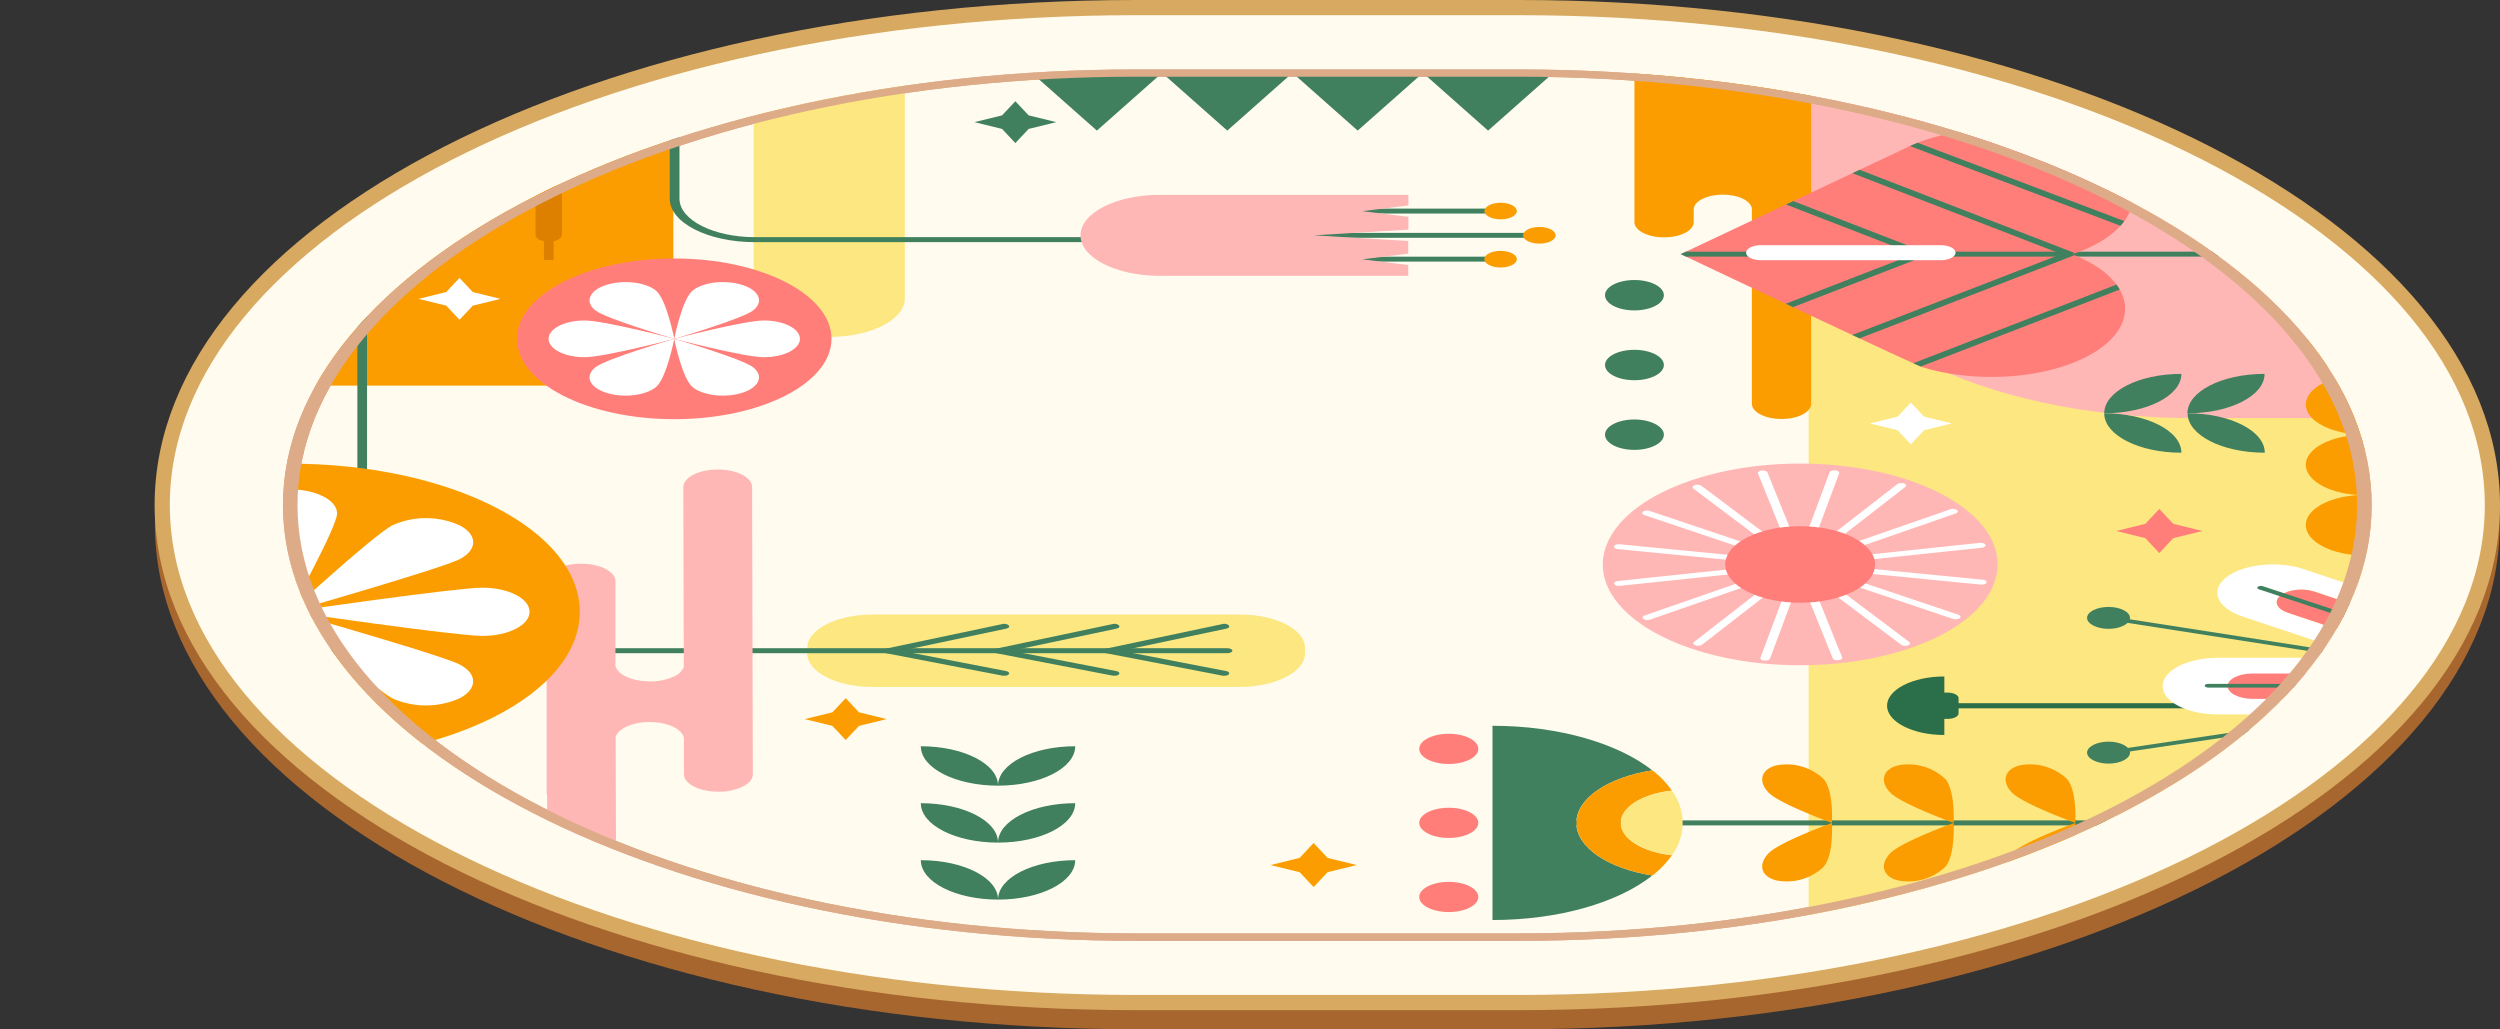 <svg xmlns="http://www.w3.org/2000/svg" xmlns:xlink="http://www.w3.org/1999/xlink" width="493.47" height="203.16" viewBox="0 0 493.47 203.16">
  <rect x="0" y="0" width="493.47" height="203.16" fill="#333333" stroke="none"/>
  <defs>
    <clipPath id="clip-path">
      <polygon points="466.71 173.18 466.71 2.61 57.29 2.61 57.29 173.18 466.71 173.18" fill="none"/>
    </clipPath>
    <clipPath id="clip-path-2">
      <path d="M331.76,38.36s45.92,21.77,47.75,22.33h0c10.14,3.1,23.48,2.42,32.22-2,10.32-5.27,10.32-13.82,0-19.09a26.55,26.55,0,0,0-2.7-1.2,31,31,0,0,0,4.23-1.76c10.31-5.27,10.31-13.82,0-19.09s-27-5.27-37.36,0C375.31,17.82,331.76,38.36,331.76,38.36Z" fill="none"/>
    </clipPath>
    <clipPath id="clip-path-3">
      <polygon points="114.5 143.04 114.5 76.3 57.21 76.3 57.21 143.04 114.5 143.04" fill="none"/>
    </clipPath>
    <clipPath id="clip-path-4" transform="translate(30.52)">
      <path d="M269.26,185.71H193.69c-92.83,0-168.36-38.59-168.36-86s75.53-86,168.36-86h75.57c92.83,0,168.36,38.59,168.36,86S362.09,185.71,269.26,185.71Z" fill="none"/>
    </clipPath>
    <symbol id="New_Symbol_3" data-name="New Symbol 3" viewBox="0 0 471.69 175.62">
      <g clip-path="url(#clip-path)">
        <polygon points="471.69 175.62 471.69 25.05 357 25.05 357 175.62 471.69 175.62" fill="#fce780"/>
        <polygon points="132.91 0.17 132.91 64.31 57.29 64.31 57.29 0.17 132.91 0.17" fill="#fb9d00"/>
        <path d="M471.69,70.72V.17H357V32c0,21.38,33.93,38.72,75.79,38.72Z" fill="#ffb7b6"/>
        <g>
          <rect x="79.97" y="2.61" width="1.92" height="28.15" fill="#dd8000"/>
          <path d="M80.93,27.14c1.44,0,2.61-.59,2.61-1.33V16.87c0-.73-1.17-1.33-2.61-1.33s-2.6.6-2.6,1.33v8.94C78.33,26.55,79.49,27.14,80.93,27.14Z" fill="#dd8000"/>
        </g>
        <g>
          <rect x="107.36" y="3.03" width="1.92" height="36.5" fill="#dd8000"/>
          <path d="M108.32,35.91c1.44,0,2.6-.6,2.6-1.33V25.64c0-.73-1.16-1.33-2.6-1.33s-2.61.6-2.61,1.33v8.94C105.71,35.31,106.88,35.91,108.32,35.91Z" fill="#dd8000"/>
        </g>
        <path d="M63.84,96.26H60.28c-.53,0-1-.22-1-.49s.43-.49,1-.49h3.56c3.69,0,6.7-1.53,6.7-3.41V13.8c0-1.89-3-3.42-6.7-3.42H60.28c-.53,0-1-.22-1-.49s.43-.49,1-.49h3.56c4.75,0,8.61,2,8.61,4.4V91.87C72.45,94.29,68.59,96.26,63.84,96.26Z" fill="#40805f"/>
        <g>
          <path d="M172.17,123.79h72.6c7,0,12.81-3,12.81-6.55v-1.19c0-3.61-5.76-6.55-12.81-6.55h-72.6c-7,0-12.81,2.94-12.81,6.55v1.19C159.36,120.84,165.12,123.79,172.17,123.79Z" fill="#fce780"/>
          <path d="M242.26,117.13H11c-.53,0-1-.22-1-.49s.43-.49,1-.49H242.26c.52,0,1,.22,1,.49S242.78,117.13,242.26,117.13Z" fill="#40805f"/>
          <path d="M241.66,121.57a1.24,1.24,0,0,1-.33,0l-23-4.43c-.36-.07-.61-.25-.62-.45s.23-.38.6-.46l23-4.85a1.41,1.41,0,0,1,1.25.27c.2.25,0,.53-.52.64l-20.72,4.37,20.69,4c.5.09.75.38.56.63A1.15,1.15,0,0,1,241.66,121.57Z" fill="#40805f"/>
          <path d="M220,121.57a1.32,1.32,0,0,1-.34,0l-23-4.43c-.37-.07-.61-.25-.62-.45s.23-.38.59-.46l23-4.85a1.41,1.41,0,0,1,1.25.27c.2.25,0,.53-.52.64l-20.73,4.37,20.7,4c.5.09.75.38.56.63A1.17,1.17,0,0,1,220,121.57Z" fill="#40805f"/>
          <path d="M198.24,121.57a1.32,1.32,0,0,1-.34,0l-23-4.43c-.37-.07-.62-.25-.62-.45s.23-.38.59-.46l23-4.85a1.41,1.41,0,0,1,1.25.27c.21.25,0,.53-.52.64l-20.72,4.37,20.7,4c.49.09.74.38.55.63A1.13,1.13,0,0,1,198.24,121.57Z" fill="#40805f"/>
        </g>
        <g>
          <g>
            <rect x="307.45" y="150.14" width="159.25" height="0.98" fill="#40805f"/>
            <g>
              <path d="M294.6,131.46V169.8c13.24,0,24.87-3.5,31.55-8.79-8.67-1.37-15-5.5-15-10.38s6.3-9,15-10.37C319.47,135,307.84,131.46,294.6,131.46Z" fill="#40805f"/>
              <path d="M311.18,150.63c0,4.88,6.3,9,15,10.38a18.94,18.94,0,0,0,3.84-4c-5.77-.63-10.09-3.24-10.09-6.38s4.32-5.74,10.09-6.37a18.7,18.7,0,0,0-3.84-4C317.48,141.63,311.18,145.75,311.18,150.63Z" fill="#fb9d00"/>
              <path d="M330,144.26c-5.77.63-10.09,3.24-10.09,6.37s4.32,5.75,10.09,6.38a10.61,10.61,0,0,0,0-12.75Z" fill="#fce780"/>
            </g>
            <g>
              <ellipse cx="285.97" cy="150.62" rx="5.83" ry="2.98" fill="#ff7e7a"/>
              <ellipse cx="285.97" cy="165.25" rx="5.83" ry="2.98" fill="#ff7e7a"/>
              <ellipse cx="285.97" cy="136.02" rx="5.83" ry="2.98" fill="#ff7e7a"/>
            </g>
          </g>
          <g>
            <path d="M361.6,150.64s-10.39,3.76-12.52,6-1.45,4.59,1.54,5.34a10.62,10.62,0,0,0,9.26-2.6C362,157.14,361.6,150.64,361.6,150.64Z" fill="#fb9d00"/>
            <path d="M361.6,150.63s-10.39-3.77-12.52-6-1.45-4.59,1.54-5.35a10.63,10.63,0,0,1,9.26,2.61C362,144.12,361.6,150.63,361.6,150.63Z" fill="#fb9d00"/>
          </g>
          <g>
            <path d="M385.62,150.64s-10.39,3.76-12.52,6-1.45,4.59,1.54,5.34a10.62,10.62,0,0,0,9.26-2.6C386,157.14,385.62,150.64,385.62,150.64Z" fill="#fb9d00"/>
            <path d="M385.62,150.63s-10.39-3.77-12.52-6-1.45-4.59,1.54-5.35a10.63,10.63,0,0,1,9.26,2.61C386,144.12,385.62,150.63,385.62,150.63Z" fill="#fb9d00"/>
          </g>
          <g>
            <path d="M409.64,150.64s-10.39,3.76-12.52,6-1.45,4.59,1.54,5.34a10.63,10.63,0,0,0,9.26-2.6C410.05,157.14,409.64,150.64,409.64,150.64Z" fill="#fb9d00"/>
            <path d="M409.64,150.63s-10.39-3.77-12.52-6-1.45-4.59,1.54-5.35a10.63,10.63,0,0,1,9.26,2.61C410.05,144.12,409.64,150.63,409.64,150.63Z" fill="#fb9d00"/>
          </g>
        </g>
        <g>
          <path d="M372.48,127.5c0,3.19,5.07,5.78,11.31,5.78V130.1h.68c1.18,0,2.13-.49,2.13-1.09v-1h64.07V127H386.6V126c0-.6-1-1.09-2.13-1.09h-.68v-3.18C377.55,121.72,372.48,124.31,372.48,127.5Z" fill="#2b6e4a"/>
          <path d="M426.22,161.64c0,3.88,6.17,7,13.78,7V164.8h.82c1.43,0,2.59-.59,2.59-1.33v-1.28h23.51v-1.11H443.41V159.8c0-.73-1.16-1.33-2.59-1.33H440V154.6C432.39,154.6,426.22,157.75,426.22,161.64Z" fill="#2b6e4a"/>
        </g>
        <g>
          <g>
            <polygon points="416.52 137.11 416.12 136.41 465.88 128.99 466.28 129.7 416.52 137.11" fill="#40805f"/>
            <path d="M416.2,138.93c2.34,0,4.24-1,4.24-2.17s-1.9-2.17-4.24-2.17-4.24,1-4.24,2.17S413.86,138.93,416.2,138.93Z" fill="#40805f"/>
          </g>
          <g>
            <polygon points="465.87 118.29 416.11 110.55 416.53 109.84 466.29 117.59 465.87 118.29" fill="#40805f"/>
            <path d="M416.2,108c2.34,0,4.24,1,4.24,2.16s-1.9,2.17-4.24,2.17-4.24-1-4.24-2.17S413.86,108,416.2,108Z" fill="#40805f"/>
          </g>
          <g>
            <path d="M426.87,123.63c0-3.09,4.9-5.59,10.94-5.59h29.11v11.18H437.81C431.77,129.22,426.87,126.72,426.87,123.63Z" fill="#fff"/>
            <path d="M439.7,123.63c0-1.37,2.17-2.48,4.85-2.48h22.37v5H444.55C441.87,126.11,439.7,125,439.7,123.63Z" fill="#ff7e7a"/>
          </g>
          <g>
            <path d="M439.46,145.13c-3.31-2.58-1.91-6,3.14-7.74l24.32-8.17V133l-15.35,5.15c-2.23.75-2.86,2.28-1.38,3.43s4.47,1.46,6.71.71l10-3.37v3.73l-12.31,4.13C449.57,148.42,442.78,147.71,439.46,145.13Z" fill="#fff"/>
            <path d="M456.9,142.24c-2.24.75-5.24.43-6.71-.71s-.85-2.68,1.38-3.43L466.92,133v5.92Z" fill="#ff7e7a"/>
          </g>
          <g>
            <path d="M439.46,102.14c-3.31,2.58-1.91,6,3.14,7.74L466.92,118v-3.72l-15.35-5.15c-2.23-.76-2.86-2.29-1.38-3.43s4.47-1.47,6.71-.71l10,3.36v-3.73l-12.31-4.13C449.57,98.84,442.78,99.56,439.46,102.14Z" fill="#fff"/>
            <path d="M456.9,105c-2.24-.76-5.24-.44-6.71.71s-.85,2.67,1.38,3.43l15.35,5.15v-5.93Z" fill="#ff7e7a"/>
          </g>
          <path d="M464.9,123.92h-29c-.4,0-.72-.16-.72-.37s.32-.36.72-.36h29c.4,0,.72.16.72.36S465.3,123.92,464.9,123.92Z" fill="#40805f"/>
          <path d="M447.56,143a1,1,0,0,1-.57-.15c-.24-.16-.17-.39.14-.51l17.34-6.6a1.21,1.21,0,0,1,1,.08c.24.16.17.39-.15.51L448,142.94A1.21,1.21,0,0,1,447.56,143Z" fill="#40805f"/>
          <path d="M464.9,110.75a1.27,1.27,0,0,1-.39-.06l-18.61-6.16c-.34-.11-.43-.33-.22-.51a1.21,1.21,0,0,1,1-.1l18.61,6.15c.34.11.43.34.22.51A1,1,0,0,1,464.9,110.75Z" fill="#40805f"/>
        </g>
        <g>
          <polygon points="293.73 13.98 306.58 2.61 280.89 2.61 293.73 13.98" fill="#40805f"/>
          <polygon points="267.99 13.98 280.84 2.61 255.15 2.61 267.99 13.98" fill="#40805f"/>
          <polygon points="242.25 13.98 255.09 2.61 229.4 2.61 242.25 13.98" fill="#40805f"/>
          <polygon points="216.51 13.98 229.35 2.61 203.66 2.61 216.51 13.98" fill="#40805f"/>
        </g>
        <path d="M322.62,32.05c0,1.65,2.62,3,5.85,3h0c3.23,0,5.85-1.34,5.85-3v-2.5c0-1.62,2.57-2.93,5.74-2.93h0c3.17,0,5.74,1.31,5.74,2.93V67.9c0,1.65,2.62,3,5.85,3h0c3.23,0,5.85-1.34,5.85-3V0H322.62Z" fill="#fb9d00"/>
        <path d="M148.78,47.09c0,4.21,6.67,7.62,14.91,7.62h0c8.23,0,14.91-3.41,14.91-7.62V.17H148.78Z" fill="#fce780"/>
        <path d="M134.88,84.37l.09,35.49a3.59,3.59,0,0,1-1.87,1.84,10.94,10.94,0,0,1-4.8,1c-3.51,0-6.46-1.35-6.82-3.09l0-16.67c0-1.92-3-3.47-6.79-3.47s-6.79,1.55-6.79,3.47l0,15.31a3,3,0,0,0,0,.31v26.07a1.9,1.9,0,0,0,.1.57l0,9.94h13.59l-.07-21.42c.45-1.69,3.29-3,6.72-3,3.63,0,6.58,1.45,6.77,3.28l0,7c0,1.92,3,3.47,6.79,3.47a10.76,10.76,0,0,0,4.8-1c1.23-.62,2-1.49,2-2.45l-.14-56.67c0-1.91-3-3.47-6.79-3.47S134.88,82.46,134.88,84.37Z" fill="#ffb7b6"/>
        <g>
          <path d="M77.48,2.61c0,2.18-3.46,3.94-7.71,3.94s-7.71-1.76-7.71-3.94Z" fill="#40805f"/>
          <path d="M92.9,2.61c0,2.18-3.46,3.94-7.71,3.94s-7.71-1.76-7.71-3.94Z" fill="#40805f"/>
          <path d="M108.32,2.61c0,2.18-3.46,3.94-7.71,3.94S92.9,4.79,92.9,2.61Z" fill="#40805f"/>
          <path d="M123.74,2.61c0,2.18-3.45,3.94-7.71,3.94s-7.71-1.76-7.71-3.94Z" fill="#40805f"/>
          <path d="M139.16,2.61c0,2.18-3.45,3.94-7.71,3.94s-7.71-1.76-7.71-3.94Z" fill="#40805f"/>
        </g>
        <g>
          <path d="M455.13,68.05c0,3.28,5.18,5.94,11.58,5.94V62.1C460.31,62.1,455.13,64.76,455.13,68.05Z" fill="#fb9d00"/>
          <path d="M455.13,79.94c0,3.29,5.18,6,11.58,6V74C460.31,74,455.13,76.66,455.13,79.94Z" fill="#fb9d00"/>
          <path d="M455.13,91.84c0,3.28,5.18,6,11.58,6V85.89C460.31,85.89,455.13,88.55,455.13,91.84Z" fill="#fb9d00"/>
          <path d="M455.13,8.56c0,3.28,5.18,5.95,11.58,5.95V2.61C460.31,2.61,455.13,5.27,455.13,8.56Z" fill="#fb9d00"/>
          <path d="M455.13,20.46c0,3.28,5.18,5.94,11.58,5.94V14.51C460.31,14.51,455.13,17.17,455.13,20.46Z" fill="#fb9d00"/>
          <path d="M455.13,32.35c0,3.29,5.18,5.95,11.58,5.95V26.4C460.31,26.4,455.13,29.07,455.13,32.35Z" fill="#fb9d00"/>
          <path d="M455.13,44.25h0c0,3.27,5.13,5.92,11.48,6-6.35,0-11.48,2.68-11.48,5.94h0c0,3.28,5.18,6,11.58,6h0V50.2h0V38.3h0C460.31,38.3,455.13,41,455.13,44.25Z" fill="#fb9d00"/>
        </g>
        <g>
          <g>
            <path d="M438.24,11.53c-3.21,0-5.81-1.33-5.81-3s2.6-3,5.81-3,5.81,1.33,5.81,3S441.45,11.53,438.24,11.53Z" fill="#fff"/>
            <path d="M411.27,11.53c-3.21,0-5.81-1.33-5.81-3s2.6-3,5.81-3,5.81,1.33,5.81,3S414.48,11.53,411.27,11.53Z" fill="#fff"/>
            <path d="M384.29,11.53c-3.21,0-5.81-1.33-5.81-3s2.6-3,5.81-3,5.81,1.33,5.81,3S387.5,11.53,384.29,11.53Z" fill="#fff"/>
          </g>
          <g>
            <path d="M328.43,46.47c0,1.64-2.6,3-5.81,3s-5.81-1.33-5.81-3,2.6-3,5.81-3S328.43,44.83,328.43,46.47Z" fill="#40805f"/>
            <path d="M328.43,60.25c0,1.64-2.6,3-5.81,3s-5.81-1.33-5.81-3,2.6-3,5.81-3S328.43,58.61,328.43,60.25Z" fill="#40805f"/>
            <path d="M328.43,74c0,1.64-2.6,3-5.81,3s-5.81-1.33-5.81-3,2.6-3,5.81-3S328.43,72.39,328.43,74Z" fill="#40805f"/>
          </g>
        </g>
        <g>
          <g>
            <path d="M415.35,69.78h0c8.41,0,15.23,3.49,15.23,7.78h0c-8.41,0-15.23-3.48-15.23-7.78Z" fill="#40805f"/>
            <path d="M415.35,69.78h0c8.41,0,15.23-3.48,15.23-7.78h0c-8.41,0-15.23,3.48-15.23,7.78Z" fill="#40805f"/>
          </g>
          <g>
            <path d="M431.81,69.78h0c8.41,0,15.23,3.49,15.23,7.78h0c-8.41,0-15.23-3.48-15.23-7.78Z" fill="#40805f"/>
            <path d="M431.81,69.78h0C440.22,69.78,447,66.3,447,62h0c-8.41,0-15.23,3.48-15.23,7.78Z" fill="#40805f"/>
          </g>
        </g>
        <g>
          <g>
            <path d="M197,165.77h0c0-4.3,6.82-7.78,15.23-7.78h0c0,4.29-6.82,7.78-15.23,7.78Z" fill="#40805f"/>
            <path d="M197,165.77h0c0-4.3-6.82-7.78-15.24-7.78h0c0,4.29,6.82,7.78,15.24,7.78Z" fill="#40805f"/>
          </g>
          <g>
            <path d="M197,154.52h0c0-4.29,6.82-7.78,15.23-7.78h0c0,4.3-6.82,7.78-15.23,7.78Z" fill="#40805f"/>
            <path d="M197,154.52h0c0-4.29-6.82-7.78-15.24-7.78h0c0,4.3,6.82,7.78,15.24,7.78Z" fill="#40805f"/>
          </g>
          <g>
            <path d="M197,143.28h0c0-4.3,6.82-7.78,15.23-7.78h0c0,4.3-6.82,7.78-15.23,7.78Z" fill="#40805f"/>
            <path d="M197,143.28h0c0-4.3-6.82-7.78-15.24-7.78h0c0,4.3,6.82,7.78,15.24,7.78Z" fill="#40805f"/>
          </g>
        </g>
        <polygon points="259.29 163.29 262.05 160.36 267.8 158.95 262.05 157.54 259.29 154.6 256.53 157.54 250.78 158.95 256.53 160.36 259.29 163.29" fill="#fb9d00"/>
        <polygon points="426.22 97.36 428.98 94.42 434.73 93.01 428.98 91.6 426.22 88.66 423.46 91.6 417.71 93.01 423.46 94.42 426.22 97.36" fill="#ff7e7a"/>
        <polygon points="377.17 67.65 379.79 70.44 385.25 71.78 379.79 73.12 377.17 75.91 374.55 73.12 369.09 71.78 374.55 70.44 377.17 67.65" fill="#fff"/>
        <polygon points="90.7 43.06 93.33 45.85 98.78 47.19 93.33 48.53 90.7 51.32 88.08 48.53 82.62 47.19 88.08 45.85 90.7 43.06" fill="#fff"/>
        <polygon points="200.42 8.18 203.04 10.97 208.5 12.31 203.04 13.65 200.42 16.44 197.8 13.65 192.34 12.31 197.8 10.97 200.42 8.18" fill="#40805f"/>
        <polygon points="166.93 126.01 169.55 128.8 175.01 130.14 169.55 131.48 166.93 134.27 164.3 131.48 158.84 130.14 164.3 128.8 166.93 126.01" fill="#fb9d00"/>
        <g>
          <rect x="404.03" y="37.87" width="61.73" height="0.98" fill="#40805f"/>
          <path d="M331.76,38.36s45.92,21.77,47.75,22.33h0c10.14,3.1,23.48,2.42,32.22-2,10.32-5.27,10.32-13.82,0-19.09a26.55,26.55,0,0,0-2.7-1.2,31,31,0,0,0,4.23-1.76c10.31-5.27,10.31-13.82,0-19.09s-27-5.27-37.36,0C375.31,17.82,331.76,38.36,331.76,38.36Z" fill="#ff7e7a"/>
          <g clip-path="url(#clip-path-2)">
            <g>
              <polygon points="362.84 56.62 361.68 55.84 406.88 38.35 362.65 21.23 363.81 20.45 410.05 38.35 362.84 56.62" fill="#40805f"/>
              <polygon points="376.42 61.6 375.26 60.82 433.32 38.36 374.31 16.01 375.45 15.22 436.51 38.35 376.42 61.6" fill="#40805f"/>
              <polygon points="351.71 49.68 350.56 48.9 377.81 38.35 350.55 27.8 351.71 27.02 380.98 38.35 351.71 49.68" fill="#40805f"/>
              <rect x="331.76" y="37.87" width="75.89" height="0.98" fill="#40805f"/>
            </g>
          </g>
          <path d="M386,38.08c0-.82-1.29-1.48-2.89-1.48H347.55c-1.6,0-2.89.66-2.89,1.48s1.29,1.48,2.89,1.48h35.54C384.69,39.56,386,38.9,386,38.08Z" fill="#fff"/>
        </g>
        <g>
          <path d="M244.26,36H149c-9.27,0-16.8-3.85-16.8-8.58V2.61h1.92v24.8c0,4.19,6.67,7.6,14.88,7.6h95.31Z" fill="#40805f"/>
          <g>
            <rect x="253.16" y="34.16" width="50.69" height="0.98" fill="#40805f"/>
            <rect x="268.87" y="29.37" width="25.42" height="0.98" fill="#40805f"/>
            <rect x="268.87" y="38.86" width="25.42" height="0.98" fill="#40805f"/>
            <g>
              <path d="M296.2,31.5c1.77,0,3.2-.74,3.2-1.64s-1.43-1.64-3.2-1.64S293,29,293,29.86,294.43,31.5,296.2,31.5Z" fill="#fb9d00"/>
              <path d="M296.2,41c1.77,0,3.2-.74,3.2-1.64s-1.43-1.64-3.2-1.64-3.21.73-3.21,1.64S294.43,41,296.2,41Z" fill="#fb9d00"/>
              <path d="M303.85,36.29c1.77,0,3.21-.73,3.21-1.64S305.62,33,303.85,33s-3.21.74-3.21,1.64S302.08,36.29,303.85,36.29Z" fill="#fb9d00"/>
            </g>
          </g>
          <path d="M213.28,34.65c0,4.43,7,8,15.69,8h49V40.51l-9.1-1.12,9.1-1.12v-2.5l-18.66-1.12L278,33.53V31l-9.1-1.12,9.1-1.12v-2.1H229C220.3,26.64,213.28,30.23,213.28,34.65Z" fill="#ffb7b6"/>
        </g>
        <g clip-path="url(#clip-path-3)">
          <g>
            <ellipse cx="57.22" cy="108.96" rx="57.22" ry="29.24" fill="#fb9d00"/>
            <g>
              <g>
                <path d="M95.21,113.72c5.15,0,9.32-2.13,9.32-4.76s-4.17-4.76-9.32-4.76-38,4.76-38,4.76S90.07,113.72,95.21,113.72Z" fill="#fff"/>
                <path d="M19.26,104.2c-5.14,0-9.31,2.13-9.31,4.76s4.17,4.76,9.31,4.76,38-4.76,38-4.76S24.4,104.2,19.26,104.2Z" fill="#fff"/>
              </g>
              <g>
                <path d="M47.91,128.36c0,2.62,4.17,4.76,9.31,4.76s9.32-2.14,9.32-4.76S57.22,109,57.22,109,47.91,125.73,47.91,128.36Z" fill="#fff"/>
                <path d="M66.54,89.55c0-2.63-4.17-4.76-9.32-4.76s-9.31,2.13-9.31,4.76S57.22,109,57.22,109,66.54,92.18,66.54,89.55Z" fill="#fff"/>
              </g>
              <g>
                <path d="M77.49,126.06a16.32,16.32,0,0,0,13.17,0c3.64-1.86,3.64-4.88,0-6.73S57.21,109,57.21,109,73.85,124.2,77.49,126.06Z" fill="#fff"/>
                <path d="M37,91.89a16.24,16.24,0,0,0-13.17,0c-3.63,1.86-3.63,4.87,0,6.73S57.23,109,57.23,109,40.59,93.75,37,91.89Z" fill="#fff"/>
              </g>
              <g>
                <path d="M23.79,119.31c-3.64,1.86-3.64,4.87,0,6.73A16.24,16.24,0,0,0,37,126C40.6,124.18,57.24,109,57.24,109S27.43,117.45,23.79,119.31Z" fill="#fff"/>
                <path d="M90.67,98.6c3.64-1.86,3.64-4.87,0-6.73a16.24,16.24,0,0,0-13.17,0C73.86,93.73,57.22,109,57.22,109S87,100.46,90.67,98.6Z" fill="#fff"/>
              </g>
            </g>
          </g>
        </g>
        <g>
          <path d="M317.69,94.52a12.83,12.83,0,0,0-.62,1.37c-3.24,8.68,5.08,17.1,19.43,21.15a67,67,0,0,0,11.55,2.13c21.13,2,41.53-5,45.56-15.83s-9.85-21.22-31-23.28C342.4,78.1,322.87,84.5,317.69,94.52Z" fill="#ffb7b6"/>
          <g>
            <path d="M348.44,118.6h-.18c-.52,0-.86-.31-.76-.57l13.64-36.6c.1-.26.6-.44,1.12-.39s.86.31.77.58L349.38,118.2C349.3,118.44,348.89,118.6,348.44,118.6Z" fill="#fff"/>
            <path d="M376.06,115.67a1.4,1.4,0,0,1-.8-.21l-41-30.8c-.29-.23-.18-.53.26-.69a1.63,1.63,0,0,1,1.33.13l41,30.81c.3.22.18.53-.25.68A1.64,1.64,0,0,1,376.06,115.67Z" fill="#fff"/>
            <path d="M362.69,118.53c-.44,0-.84-.16-.93-.39L347,81.65c-.1-.26.23-.52.75-.58s1,.12,1.13.39l14.73,36.48c.11.26-.22.52-.74.58Z" fill="#fff"/>
            <path d="M386,110.44a1.77,1.77,0,0,1-.52-.08L324.6,89.88c-.45-.15-.57-.45-.28-.68a1.62,1.62,0,0,1,1.33-.14l60.91,20.48c.44.15.56.45.27.68A1.38,1.38,0,0,1,386,110.44Z" fill="#fff"/>
            <path d="M391.15,103.59H391l-71.63-7c-.52,0-.86-.3-.76-.57s.6-.44,1.12-.39l71.63,7c.52,0,.86.31.76.57S391.6,103.59,391.15,103.59Z" fill="#fff"/>
            <path d="M319.54,103.85c-.44,0-.84-.16-.93-.39s.22-.52.74-.58l71.41-7.52c.52-.06,1,.11,1.13.38s-.22.52-.74.58l-71.41,7.52Z" fill="#fff"/>
            <path d="M335.21,115.65a1.89,1.89,0,0,1-.53-.08c-.44-.15-.56-.45-.27-.68l40.08-31.12a1.6,1.6,0,0,1,1.32-.14c.45.15.57.45.28.68L336,115.43A1.38,1.38,0,0,1,335.21,115.65Z" fill="#fff"/>
            <path d="M325.19,110.58a1.42,1.42,0,0,1-.79-.21c-.3-.23-.19-.53.25-.69l60.29-20.94a1.58,1.58,0,0,1,1.33.13c.3.22.19.53-.25.68l-60.29,20.94A1.61,1.61,0,0,1,325.19,110.58Z" fill="#fff"/>
          </g>
          <path d="M358.1,92.2c8,.78,13.29,4.74,11.76,8.84s-9.27,6.79-17.29,6-13.3-4.74-11.77-8.84S350.08,91.42,358.1,92.2Z" fill="#ff7e7a"/>
        </g>
        <g>
          <ellipse cx="133.09" cy="55.08" rx="31.04" ry="15.86" fill="#ff7e7a"/>
          <g>
            <g>
              <path d="M115.38,51.46c3.92,0,17.71,3.62,17.71,3.62s-13.79,3.63-17.71,3.63-7.1-1.62-7.1-3.63S111.46,51.46,115.38,51.46Z" fill="#fff"/>
              <path d="M129.43,45.52c2.13,1.68,3.66,9.56,3.66,9.56s-13.45-3.94-15.58-5.62-1.19-3.93,2.1-5S127.29,43.84,129.43,45.52Z" fill="#fff"/>
              <path d="M129.43,64.65c2.13-1.68,3.66-9.57,3.66-9.57S119.64,59,117.51,60.71s-1.19,3.92,2.1,5S127.29,66.33,129.43,64.65Z" fill="#fff"/>
            </g>
            <g>
              <path d="M150.8,58.71c-3.92,0-17.71-3.63-17.71-3.63s13.79-3.62,17.71-3.62,7.1,1.62,7.1,3.62S154.72,58.71,150.8,58.71Z" fill="#fff"/>
              <path d="M136.76,64.65c-2.13-1.68-3.67-9.57-3.67-9.57s13.46,3.94,15.59,5.63,1.19,3.92-2.1,5S138.89,66.33,136.76,64.65Z" fill="#fff"/>
              <path d="M136.76,45.52c-2.13,1.68-3.67,9.56-3.67,9.56s13.46-3.94,15.59-5.62,1.19-3.93-2.1-5S138.89,43.84,136.76,45.52Z" fill="#fff"/>
            </g>
          </g>
        </g>
      </g>
    </symbol>
  </defs>
  <g id="Layer_2" data-name="Layer 2">
    <g id="Layer_1-2" data-name="Layer 1">
      <g id="fu_rug_2" data-name="fu_rug 2">
        <path d="M269.26,3.9H193.69C86.93,3.9.06,48.59.06,103.53s86.87,99.63,193.63,99.63h75.57c106.77,0,193.63-44.7,193.63-99.63S376,3.9,269.26,3.9Z" transform="translate(30.52)" fill="#a8662f"/>
        <g>
          <path d="M269.26,13.74H193.69c-92.76,0-168.23,38.56-168.23,86s75.47,86,168.23,86h75.57c92.76,0,168.23-38.56,168.23-86S362,13.74,269.26,13.74Z" transform="translate(30.52)" fill="#fffbee"/>
          <path d="M269.26,197.89H193.69c-106,0-192.19-44-192.19-98.2S87.72,1.5,193.69,1.5h75.57c106,0,192.19,44.05,192.19,98.19S375.23,197.89,269.26,197.89Z" transform="translate(30.52)" fill="#fffbef" stroke="#d8a960" stroke-miterlimit="10" stroke-width="3"/>
        </g>
        <path d="M269.26,185.71H193.69c-92.83,0-168.36-38.59-168.36-86s75.53-86,168.36-86h75.57c92.83,0,168.36,38.59,168.36,86S362.09,185.71,269.26,185.71ZM193.69,15.14C102.44,15.14,28.2,53.07,28.2,99.69s74.24,84.55,165.49,84.55h75.57c91.25,0,165.49-37.93,165.49-84.55S360.51,15.14,269.26,15.14Z" transform="translate(30.52)" fill="#ddab88"/>
        <g clip-path="url(#clip-path-4)">
          <use width="471.69" height="175.62" transform="translate(0 11.8)" xlink:href="#New_Symbol_3"/>
        </g>
        <path d="M269.26,185.71H193.69c-92.83,0-168.36-38.59-168.36-86s75.53-86,168.36-86h75.57c92.83,0,168.36,38.59,168.36,86S362.09,185.71,269.26,185.71ZM193.69,15.14C102.44,15.14,28.2,53.07,28.2,99.69s74.24,84.55,165.49,84.55h75.57c91.25,0,165.49-37.93,165.49-84.55S360.51,15.14,269.26,15.14Z" transform="translate(30.52)" fill="#ddab88"/>
      </g>
    </g>
  </g>
</svg>
